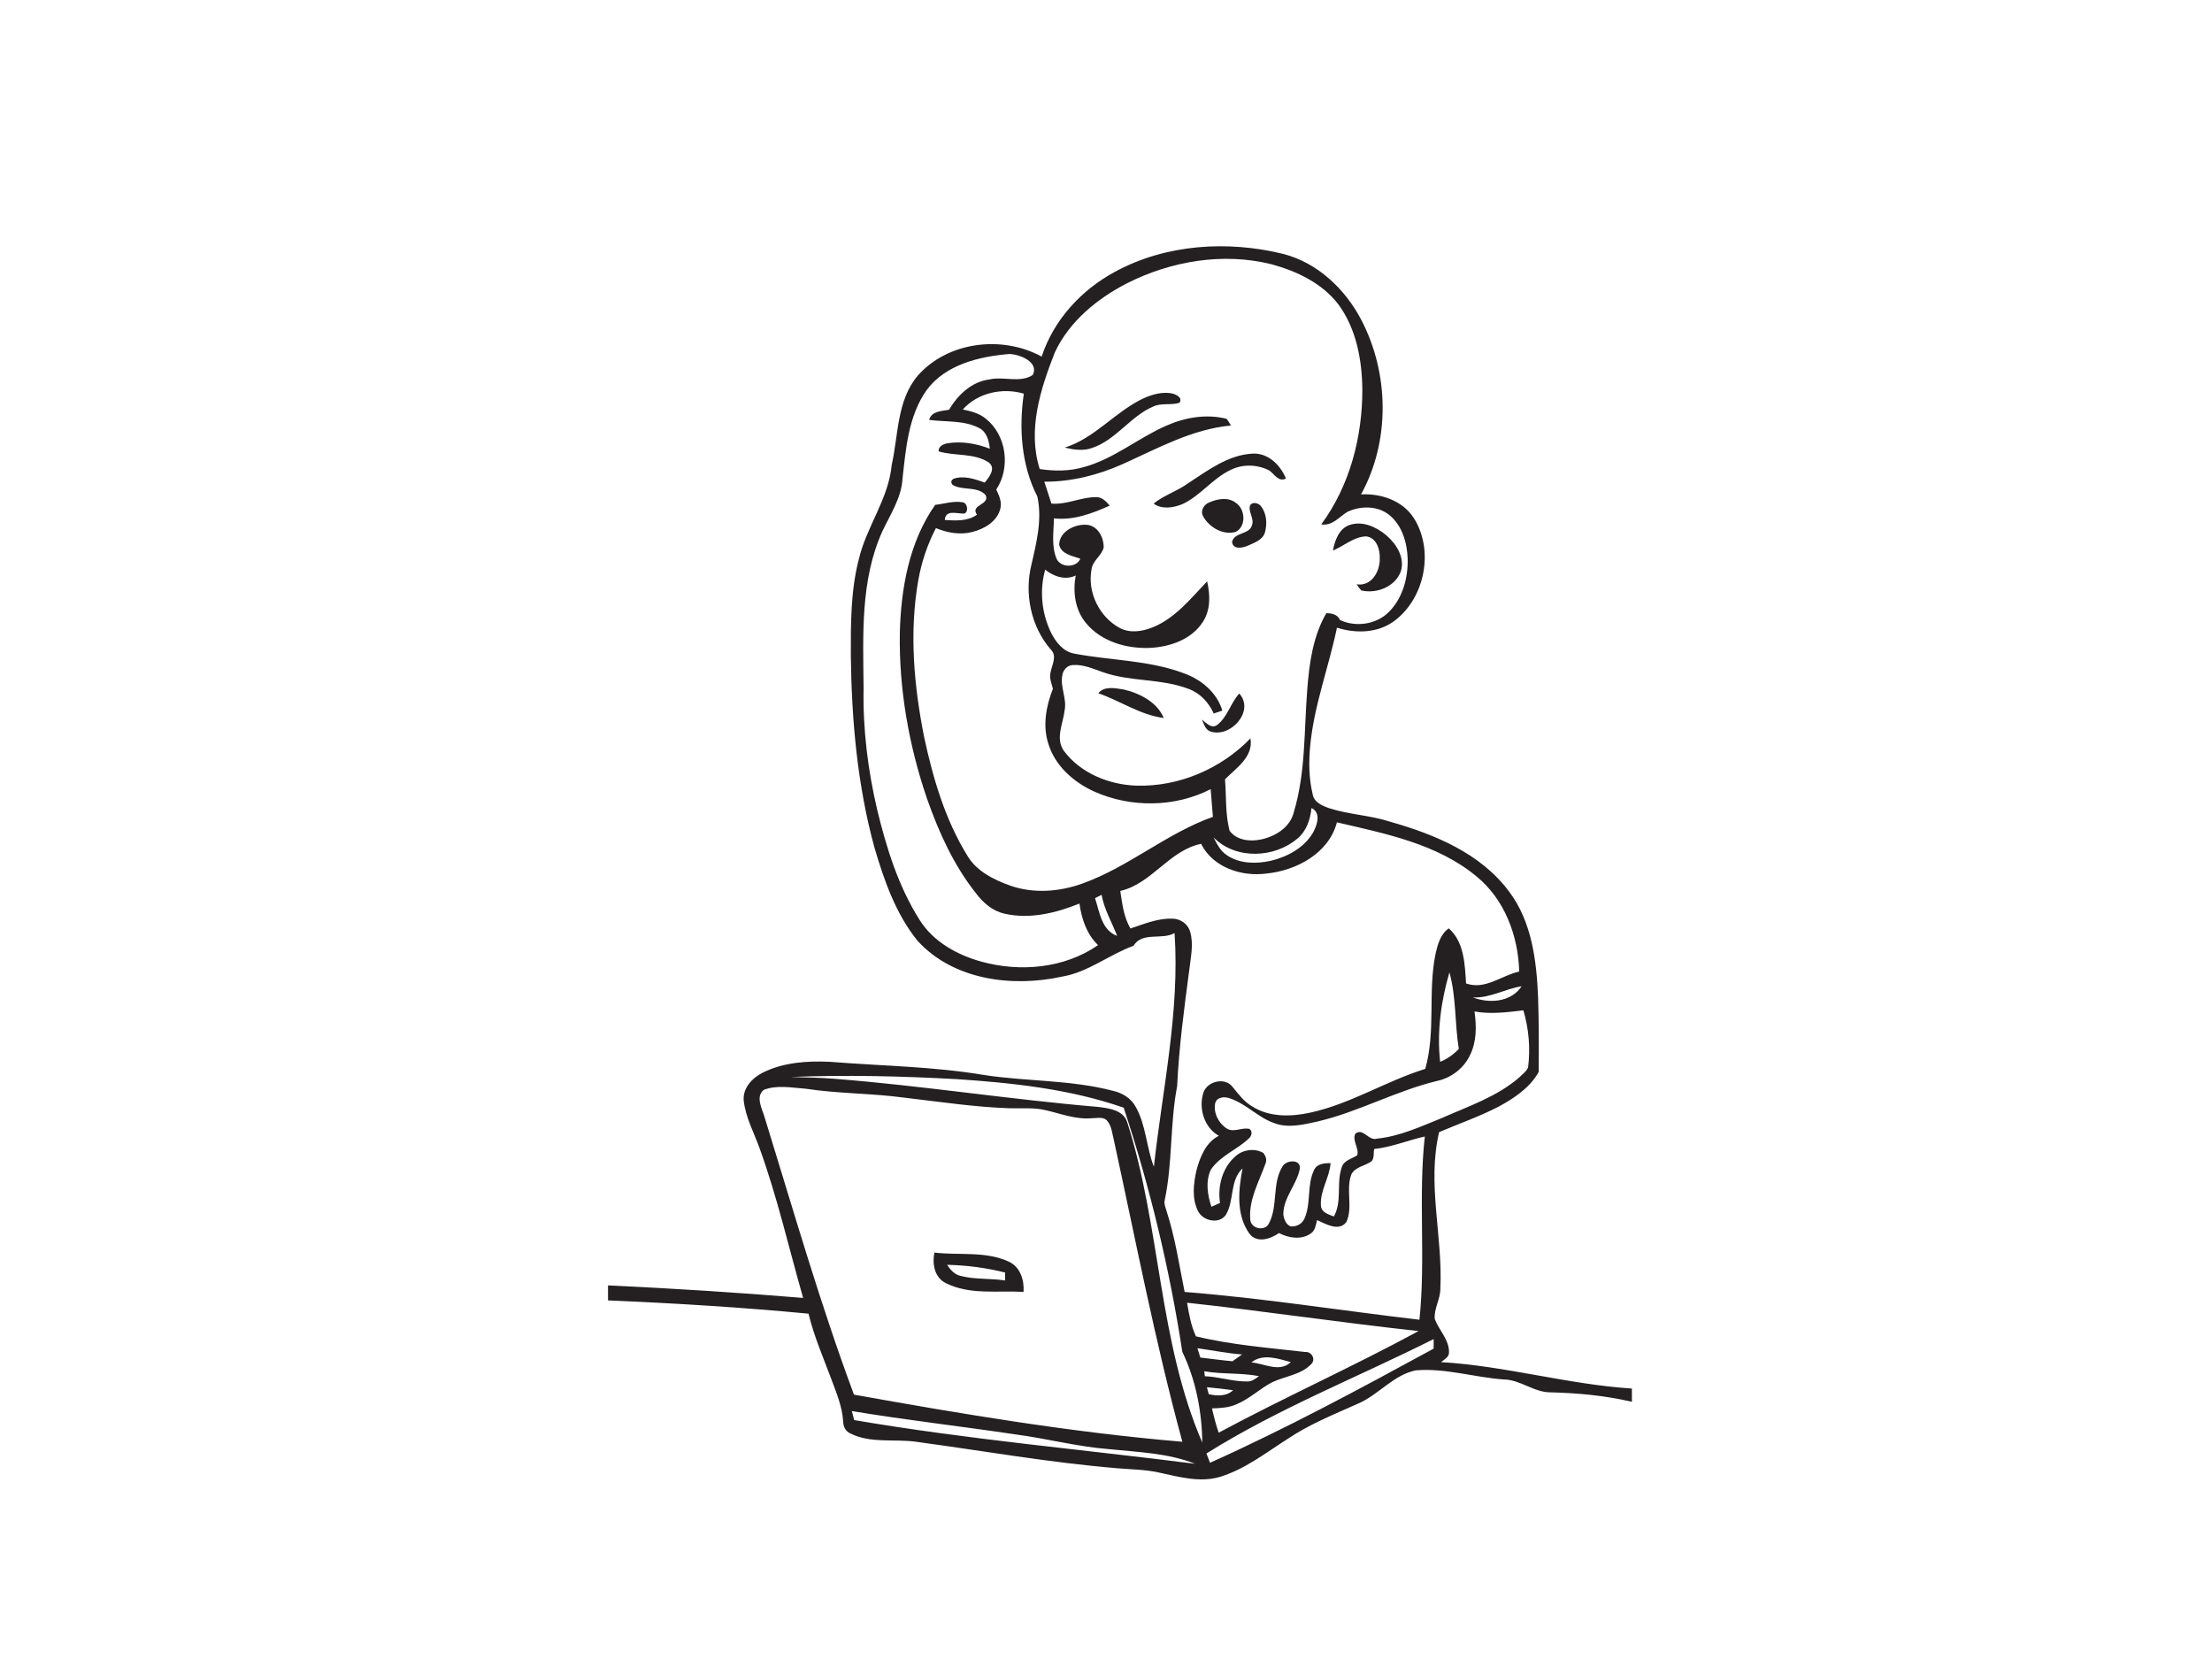 <?xml version="1.0" encoding="utf-8"?>
<!-- Generator: Adobe Illustrator 17.0.0, SVG Export Plug-In . SVG Version: 6.00 Build 0)  -->
<!DOCTYPE svg PUBLIC "-//W3C//DTD SVG 1.1//EN" "http://www.w3.org/Graphics/SVG/1.1/DTD/svg11.dtd">
<svg version="1.1" id="Layer_1" xmlns="http://www.w3.org/2000/svg" xmlns:xlink="http://www.w3.org/1999/xlink" x="0px" y="0px"
	 width="800px" height="600px" viewBox="0 0 800 600" enable-background="new 0 0 800 600" xml:space="preserve">
<path fill="#242021" d="M403.26,98.29c18.46-10.04,40.75-11.4,60.94-6.43c12.35,3.21,22.28,12.66,28.1,23.78
	c10.14,19.37,10.55,43.89-0.06,63.16c7.26-0.38,15.11,2.26,19.14,8.65c7.3,11.62,3.98,28.65-6.87,36.95
	c-5.95,4.58-14.05,4.82-20.98,2.61c-3,14.4-8.37,28.31-9.71,43.04c-0.53,5.7-0.43,11.53,0.91,17.14c0.43,2.95,3.48,4.22,5.97,5.1
	c7.21,2.33,14.9,2.55,22.11,4.91c16.02,4.54,32.65,11.39,42.91,25.16c8.35,11.01,10.03,25.28,10.56,38.66
	c0.29,8.9,0.28,17.81,0.2,26.7c-3.17,5.66-8.84,9.45-14.43,12.48c-6.95,3.62-14.38,6.17-21.57,9.25
	c-4.45,18.69,1.38,37.72,0.44,56.57c0.06,3.82-2.4,7.25-2.01,11.06c1.55,4.05,5.18,7.4,5.15,11.98c0.02,1.77-1.71,2.61-2.89,3.57
	c23.25,1.36,45.8,8.05,69.03,9.56c-0.01,1.58-0.01,3.18,0,4.79c-9.61-2.25-19.47-3.17-29.32-3.42c-6.06,0.09-10.94-4.56-16.98-4.66
	c-10.66-0.73-21.12-4.2-31.87-3.29c-8.04,1.64-13.32,8.69-20.62,11.92c-8.8,3.94-17.84,7.53-25.86,12.96
	c-7.85,5-15.37,10.92-24.39,13.65c-7.15,2.12-14.54,0.04-21.57-1.48c-5.11-1.21-10.37-1.2-15.57-1.65
	c-24.47-2.04-48.66-6.34-72.97-9.61c-7.82-1.03-16.25,0.68-23.54-2.99c-1.74-0.77-2.57-2.57-2.58-4.38
	c-0.32-5.47-2.54-10.52-4.4-15.59c-2.88-7.71-6.18-15.3-8.11-23.33c-24.11-2.3-48.32-3.78-72.52-4.8c-0.01-1.82,0-3.63,0-5.43
	c23.55,1.1,47.08,2.58,70.56,4.53c-5.16-18.06-9.34-36.43-15.74-54.12c-2.04-5.71-5.08-11.18-5.75-17.29
	c-0.4-4.56,3.22-8.27,7.03-10.14c7.41-3.65,15.93-4.22,24.06-3.85c18.65,1.5,37.44,1.67,55.93,4.79
	c15.45,2.36,31.33,1.71,46.53,5.71c3.36,0.74,6.52,2.66,8.2,5.75c3.79,6.68,3.85,14.64,6.6,21.72c3.08-28.1,9.4-56.09,7.48-84.53
	c-4.66,2.65-11.66-0.63-14.85,4.61c-8.83,3.19-16.34,9.53-25.77,11.13c-18.03,3.98-39.46,1.29-52.4-13.02
	c-7.84-9.71-12.03-21.78-15.52-33.61c-6.2-22.62-8.27-46.17-8.55-69.56c-0.02-11.59-0.05-23.35,2.87-34.65
	c2.74-11.83,10.78-21.87,11.91-34.17c2.45-10.85,1.84-23.31,9.38-32.26c10.89-12.43,30.61-14.75,44.86-6.95
	C381.06,115.73,391.08,104.83,403.26,98.29 M407.64,102.43c-10.81,5.55-20.85,13.75-26.11,24.94c-5.22,13.25-10,28.09-5.5,42.26
	c5.3,0.81,10.78,0.81,15.97-0.7c10.89-2.98,19.64-10.54,29.87-15c6.76-2.99,14.54-4.32,21.79-2.44c0.55,0.76,1.05,1.57,1.51,2.41
	c-14.13,1.3-26.65,8.35-39.35,14.04c-8.85,3.93-18.42,6.32-28.13,6.27c0.83,2.64,1.7,5.28,2.57,7.92
	c5.44,0.46,10.46-2.24,15.83-2.34c2.28-0.18,3.92,1.47,5.26,3.07c-6.33,2.84-13.12,5.41-20.19,4.61c-0.05,4.81-0.98,9.93,0.93,14.52
	c1.39,3.41,7.26,3.48,8.62,0.06c-2.81-1.01-6.88-1.58-7.65-5.04c0.06-4.78,5.7-7.56,9.96-7.21c4.03,0.32,6.23,4.61,6.14,8.27
	c-0.8,3-4.08,4.74-4.41,7.96c-1.54,8.19,2.89,17.15,10.2,21.07c3.75,2.02,8.22,1.28,11.99-0.24c8.15-3.32,13.72-10.42,19.63-16.6
	c1.14,4.89,1.3,10.4-1.59,14.74c-4.06,6.27-11.82,8.95-18.98,9.31c-8.5,0.39-17.77-2.25-23.3-9.05c-3.92-4.73-4.74-11.24-3.66-17.12
	c-3.77,1.81-7.96,0.36-11.03-2.12c-2.12,7.53-1.29,15.79,2.12,22.8c1.7,3.38,4.36,6.81,8.29,7.55c13.33,2.55,27.28,2.34,40.09,7.26
	c6.15,2.28,11.62,6.92,13.57,13.36c-1.05,0.35-2.09,0.7-3.12,1.06c-1.79-3.97-4.9-7.35-9.03-8.88c-9.96-3.85-21.05-2.53-31.09-6.08
	c-3.48-1.2-7.01-2.83-10.76-2.58c-1.98,0.05-3.51,1.67-3.85,3.54c-0.94,4.35,1.71,8.58,0.79,12.95c-0.56,4.73-3.36,10-0.34,14.44
	c6.05,8.2,16.39,12.38,26.38,12.7c15.33,0.44,30.57-6.11,41.19-17.1c1.12,6.73-5.15,10.68-9.21,14.82
	c0.5,6.19,0.07,12.53,1.65,18.58c2.54,3.5,7.46,4.02,11.41,3.15c5.15-1.08,10.46-4.35,11.79-9.76c4.38-14.44,3.71-29.71,4.91-44.6
	c0.72-9.43,2.06-19.15,6.88-27.47c2.07,0.04,4.02,0.46,4.99,2.49c5.62,2.66,13.13,1.62,17.61-2.91c5.04-5,7-12.4,6.82-19.34
	c-0.21-5.73-1.98-11.9-6.55-15.67c-4.26-3.52-10.57-3.47-15.36-1.15c-2.95,1.86-5.42,5.13-9.34,4.47
	c10.3-13.97,14.87-31.52,14.86-48.73c-0.12-10.78-2.18-22.1-8.74-30.93c-5.86-7.6-14.98-11.93-24.05-14.4
	C442.44,91.2,423.59,94.37,407.64,102.43 M335.14,141.07c-6.59,9.28-7.52,21.09-8.73,32.05c-0.41,6.92-4.36,12.83-7.24,18.92
	c-8.1,17.8-7,37.88-6.84,56.95c-0.29,14.74,1.55,29.46,4.9,43.8c3.35,13.8,7.62,27.65,15.25,39.74
	c4.91,7.96,13.56,12.79,22.38,15.24c14.07,3.91,30.08,2.47,42.28-5.95c-4.13-3.94-5.98-9.52-6.73-15.04
	c-8.47,3.41-17.92,5.75-27.02,3.68c-4.38-0.94-7.87-3.98-10.48-7.48c-8.01-10.1-13.38-22-17.63-34.09
	c-6.56-19.22-10.17-39.53-9.85-59.86c0.4-16.14,3.33-32.98,12.79-46.44c3.26-0.37,6.55-1.5,9.85-0.94c2.12,0.13,2.41,4.6-0.08,4.07
	c-2.4-0.07-6.09-1.29-6.29,2.34c3.94,0.24,8.25,0.52,11.64-1.91c-2.62-3.67,4.81-3.51,3.13-7.09c-3.04-3.36-8.28-1.53-11.93-3.68
	c-0.79-1-0.62-1.77,0.51-2.3c3.7-1.15,7.6,0.2,11.1,1.45c1.54-1.9,4.16-5.12,1.49-7.25c-5.36-3.54-12.24-2.26-18.16-4.03
	c-0.18-1.91,1.85-2.73,3.38-2.96c5.1-0.79,10.34,0.15,15.13,2c-0.31-2.85-1.07-6.07-3.87-7.49c-5.55-2.91-12.07-2.11-18.1-2.95
	c0.91-3.22,4.52-3.15,7.21-3.66c3.18-5.36,8.13-10.14,14.58-10.95c5.12-1.24,11.06,1.42,15.69-1.62c2.4-4.68-4.7-7.5-8.47-7.59
	C354.15,128.93,342,131.81,335.14,141.07 M348.21,148.09c2.93,0.62,5.97,1.37,8.33,3.35c7.5,5.96,9.01,17.68,3.78,25.6
	c1,2.2,2.17,4.6,1.42,7.08c-1.22,4.57-5.84,7.24-10.16,8.29c-4.39,1.13-8.97,0.27-13.09-1.41c-3.09,5.92-5.23,12.31-6.38,18.89
	c-3.31,18.77-1.58,38.06,2.11,56.65c3.18,14.81,7.52,29.68,15.49,42.68c3.34,5.85,9.67,8.94,15.77,11.12
	c8.47,2.93,17.83,2.18,26.16-0.86c16.68-6.01,30.32-18.13,47.03-24.06c-0.27-3.34-0.58-6.67-0.81-10.01
	c-12.96,6.63-28.92,6.78-42.15,0.85c-7.39-3.35-14.1-9.25-16.54-17.2c-2.16-6.57-0.85-13.67,1.63-19.95
	c-0.52-1.98-1.42-4.05-0.81-6.12c0.51-2.66,2.4-5.74,0.06-8.05c-7.25-8.34-9.65-20.29-6.98-30.91c1.84-7.95,3.9-16.32,2.1-24.45
	c-5.81-11.4-6.72-24.71-4.89-37.21C362.57,140.11,353.66,142.01,348.21,148.09 M474.32,292.22c-0.42,4.09-1.77,8.29-5.04,11.01
	c-8.35,7.18-22.41,7.74-30.37-0.36c1.23,2.39,2.48,4.96,4.85,6.45c4.57,3.1,10.51,3.15,15.75,2.02c6.14-1.45,12.29-4.77,15.48-10.42
	C476.4,298.18,477.84,293.97,474.32,292.22 M458.1,315.92c-9.05,1.22-19.41-2.15-23.71-10.74c-11.59,2.39-17.76,14.38-29.22,17.05
	c0.68,4.64,1.27,9.44,3.67,13.58c4.93-1.65,9.92-3.77,15.22-3.56c2.88,0.01,5.61,1.95,6.38,4.76c1.33,4.56,0.16,9.33-0.34,13.93
	c-1.85,13.91-3.71,27.84-4.37,41.86c-2.63,13.68-1.62,27.78-4.52,41.42c-0.28,1.29,0.37,2.54,0.69,3.78
	c3.1,9.52,4.56,19.46,6.54,29.25c28.43,2.23,56.6,6.75,84.92,10.05c2.31-22.03-0.49-44.25,1.94-66.27
	c-6.14,1.38-12.02,3.85-18.31,4.52c-0.31,1.43,0.13,3.23-0.95,4.44c-2.33,1.71-5.85,1.96-7.3,4.73c-2.11,5.52,0.68,11.83-1.81,17.25
	c-2.69,3.56-7.46,0.68-10.58-0.7c-0.49,1.68-0.64,3.74-2.26,4.81c-3.42,2.44-8.01,1.7-11.52-0.13c-3.11,2.16-8.01,3.81-10.73,0.18
	c-4.84-6.78-3.95-15.82-2.46-23.56c-4.71,4.42-2.89,11.6-6.03,16.79c-2.45,3.61-8.54,2.17-10.16-1.55
	c-2.16-4.46-1.55-9.7-0.51-14.38c1.29-4.88,3.35-10.23,8.13-12.66c-5.3-2.93-7.43-10.03-5.57-15.61c1.35-4.18,7.89-5.69,10.57-2.02
	c2.12,2.58,4.15,5.36,7.12,7.05c6.21,3.92,14.02,3.73,20.95,2.21c14.61-3.17,27.39-11.43,41.58-15.82
	c3.87-13.57,0.89-27.92,3.73-41.64c0.77-3.39,1.76-7.08,4.77-9.18c5.58,4.83,5.83,13.07,6.26,19.91c6.91,2.45,12.79-2.88,19.23-4.31
	c-0.37-12.91-5.28-26.12-15.49-34.43c-14.23-11.78-32.93-15.44-50.45-19.52C480.59,308.6,468.9,314.82,458.1,315.92 M396.03,324.83
	c1.66,4.98,2.33,11.56,8,13.66c-1.89-4.95-4.69-9.57-5.62-14.86C397.61,324.02,396.82,324.42,396.03,324.83 M520.85,384.03
	c2.57-1.05,4.85-2.66,6.75-4.68c-1.51-9.18-0.88-18.66-3.4-27.68C521.16,362.13,519.63,373.15,520.85,384.03 M532.67,360.74
	c5.99,2.24,13.82,1.75,17.64-4.04C544.32,357.63,538.89,361.02,532.67,360.74 M533.27,365.81c0.76,5.29,0.81,10.94-1.64,15.83
	c-2.2,4.66-6.64,8.09-11.64,9.24c-14.96,3.54-28.56,11.23-43.53,14.74c-5.08,1.09-10.52,2.5-15.58,0.58
	c-5.83-2.01-10.11-6.92-15.93-8.91c-1.92-0.8-4.94-0.64-5.48,1.8c-0.67,3.5,1.33,7.28,4.32,9.13c2.52,1.45,5.41-0.59,8.09,0.07
	c1.2,0.75,0.82,2.58-0.15,3.38c-4.28,4.16-10.41,6.27-13.81,11.36c-2,4.21-1.2,9.14,0.2,13.42c1.04-0.47,2.08-0.93,3.12-1.39
	c-0.96-6.14,0.9-12.95,5.76-17.03c2.69-2.32,6.82-2.84,9.93-1.04c0.77,1.04,1.36,2.47,0.78,3.77c-2.35,6.62-6.23,13.21-5.52,20.46
	c0.33,3.13,5.04,4.18,6.64,1.44c3.5-6.41,1.11-14.55,5.01-20.81c1.39-2.49,7.03-2.7,6.2,1.13c-1.2,5.62-5.85,10.14-5.91,16.08
	c0.14,1.73,0.92,3.83,2.69,4.49c2.02,0.15,4.12-0.89,4.94-2.8c2.49-5.54,0.83-12.07,3.47-17.56c1.02-2.35,3.76-2.55,5.99-2.52
	c-0.37,5.29-3.88,9.94-3.49,15.32c0.1,2.52,2.76,3.2,4.67,3.97c3.09-5.46,0.83-12.02,2.85-17.75c0.75-2.59,3.64-3.08,5.61-4.39
	c0.79-2.57-1.96-5.27-0.67-7.84c2.87-2.19,4.79,2.8,7.83,1.82c8.22-0.82,15.84-4.39,23.43-7.44c9.64-4.29,20-7.71,28.08-14.76
	c1.09-1.12,2.52-2.09,3.13-3.58c0.86-6.9,0.27-13.96-1.72-20.62C545.07,366.09,539.13,366.87,533.27,365.81 M285.96,389.51
	c5.21,0.15,10.43,0.22,15.64,0.63c31.93,2.5,63.61,7.49,95.52,10.19c3.88,0.47,9,1.1,10.5,5.36
	c12.19,37.92,11.25,79.19,27.21,116.03c-0.16-11.28-2.33-22.62-7.23-32.81c-4.58-29.96-11.69-59.52-21.2-88.3
	c-19.38-6.74-39.96-8.96-60.32-10.32C326.06,389.19,305.99,388.69,285.96,389.51 M276.22,394.16c-3.12,2.56-0.54,6.87,0.33,9.98
	c10.38,33.53,20.04,67.33,32.3,100.25c39.37,7.06,78.88,13.68,118.77,17.04c-9.83-36.03-16.85-72.74-24.8-109.21
	c-0.6-2.31-0.75-4.88-2.32-6.78c-1.32-1.72-3.71-0.99-5.53-1.03c-5.86,0.57-11.41-1.68-17.01-2.94c-4.26-1-8.65-0.5-12.97-0.66
	c-12.75-0.43-25.37-2.38-38.02-3.84c-11.82-1.6-23.78-1.42-35.58-3.22C286.39,393.4,281.02,392.3,276.22,394.16 M429.32,471.15
	c0.71,4.12,1.41,8.32,3.21,12.15c12.96,3.14,26.29,4.14,39.5,5.67c2.29-0.22,3.93,2.54,2.26,4.31c-3.73,3.98-9.57,4.4-14.27,6.67
	c-4.49,2.35-8.18,6.05-12.92,7.96c-2.75,1.23-5.81,1.35-8.77,1.46c0.68,2.95,1.42,5.91,2.43,8.78
	c23.81-12.81,48.54-23.86,72.3-36.76C485.1,478.39,457.29,474.16,429.32,471.15 M436.33,525.67c0.32,0.84,0.96,2.52,1.29,3.36
	c27.62-12.4,54.3-26.8,80.88-41.28c0-0.87,0-2.6,0-3.46C491.11,498.07,462.38,509.33,436.33,525.67 M433.06,487.6
	c0.26,0.85,0.8,2.53,1.06,3.38c3.87,0.43,7.72,0.98,11.6,1.34c1.16-0.84,2.32-1.66,3.5-2.46
	C443.79,489.44,438.44,488.35,433.06,487.6 M452.59,492.74c4.67,0.4,10.23,3.75,14.25-0.11
	C462.29,491.39,456.69,489.4,452.59,492.74 M435.75,497.73c5.16,0.19,10.14,1.97,15.31,1.89c1.67,0.08,3-0.99,4.26-1.92
	c-6.53-1.28-13.24-0.61-19.78-1.77C435.61,496.52,435.68,497.12,435.75,497.73 M436.5,501.71c0.16,0.63,0.49,1.89,0.66,2.52
	c3.03,0.67,6.38,0.84,8.81-1.44C442.82,502.35,439.66,502.01,436.5,501.71 M308.08,510.33c0.21,0.81,0.63,2.44,0.84,3.26
	c40.88,6.97,82.22,10.6,123.33,15.81c-9.92-3.91-20.72-4.22-31.2-5.3c-11.44-0.9-22.58-3.86-33.94-5.35
	C347.45,515.81,327.69,513.59,308.08,510.33z"/>
<path fill="#242021" d="M413.86,143.93c3.15-1.37,6.68-2.33,10.12-1.62c1.47,0.38,3.85,1.53,2.6,3.36
	c-3.06,0.99-6.47-0.05-9.45,1.33c-8.34,3.54-13.47,12.1-22.17,15.01c-3.21,1.16-6.66,0.64-9.88-0.13
	C396.13,158.41,403.49,148.66,413.86,143.93z"/>
<path fill="#242021" d="M429.72,174.76c7.12-4.63,14.43-10.24,23.24-10.7c5.65-0.34,10.08,4.1,12.12,8.98
	c-2.74,1.47-4.18-1.68-6.12-2.94c-4.3-2.16-9.62-2.31-13.94-0.12c-6.54,3.09-10.91,9.39-17.5,12.39c-3.23,1.31-7.31,1.92-10.31-0.23
	C420.99,179.04,425.79,177.65,429.72,174.76z"/>
<path fill="#242021" d="M437.42,181.67c2.98-1.28,6.82-1.98,9.58,0.22c3.41,2.3,3.79,8.48-0.08,10.47c-4.49,1.3-9.52-1.59-11.72-5.5
	C433.95,184.82,435.38,182.41,437.42,181.67z"/>
<path fill="#242021" d="M452.33,182.44c1.03-0.95,2.88-0.47,3.69,0.61c2.1,2.63,2.34,6.41,1.45,9.57c-0.86,2.76-3.97,3.71-6.33,4.8
	c-1.9,0.79-5.21,1.41-5.55-1.44c0.83-3.58,6.27-2.54,7.22-6.08C453.76,187.45,450.93,184.41,452.33,182.44z"/>
<path fill="#242021" d="M487.91,189.93c4.75-1.73,9.89,0.63,13.52,3.71c3.6,3.1,6.69,7.97,5.24,12.89
	c-1.98,5.66-8.8,8.32-14.35,7.01c-0.64-0.7-1.2-1.44-1.68-2.23c5.36,0.87,8.47-4.63,8.37-9.28c0.16-3.21-1.19-7.68-4.96-8.04
	c-4.49,0.13-7.97,3.48-11.97,5.11C482.75,195.5,484.18,191.37,487.91,189.93z"/>
<path fill="#242021" d="M397.22,250.72c2.12-2.67,5.99-1.84,8.91-1.41c5.9,1.32,12.33,4.52,14.75,10.36
	C412.4,258.58,405.18,253.49,397.22,250.72z"/>
<path fill="#242021" d="M440.14,262.23c3.83-2.87,4.88-7.96,8.07-11.41c5.76,6.46-3.43,16.35-10.64,13.65
	c-1.74-0.72-2.16-2.71-2.88-4.22C436.21,261.38,438.08,263.67,440.14,262.23z"/>
<path fill="#242021" d="M337.93,453.01c8.92,1.07,18.44-0.61,26.83,3.24c4.22,1.88,5.71,6.69,5.42,10.98
	c-9.38-0.55-19.5,1.2-28.18-3.21C337.95,461.98,337.11,457.07,337.93,453.01 M342.53,457.43c1.18,1.8,2.69,3.55,4.91,4.02
	c5.24,1.36,10.73,0.82,16.06,1.65c0.01-0.71,0.03-2.15,0.03-2.86C356.67,458.49,349.6,457.61,342.53,457.43z"/>
</svg>
